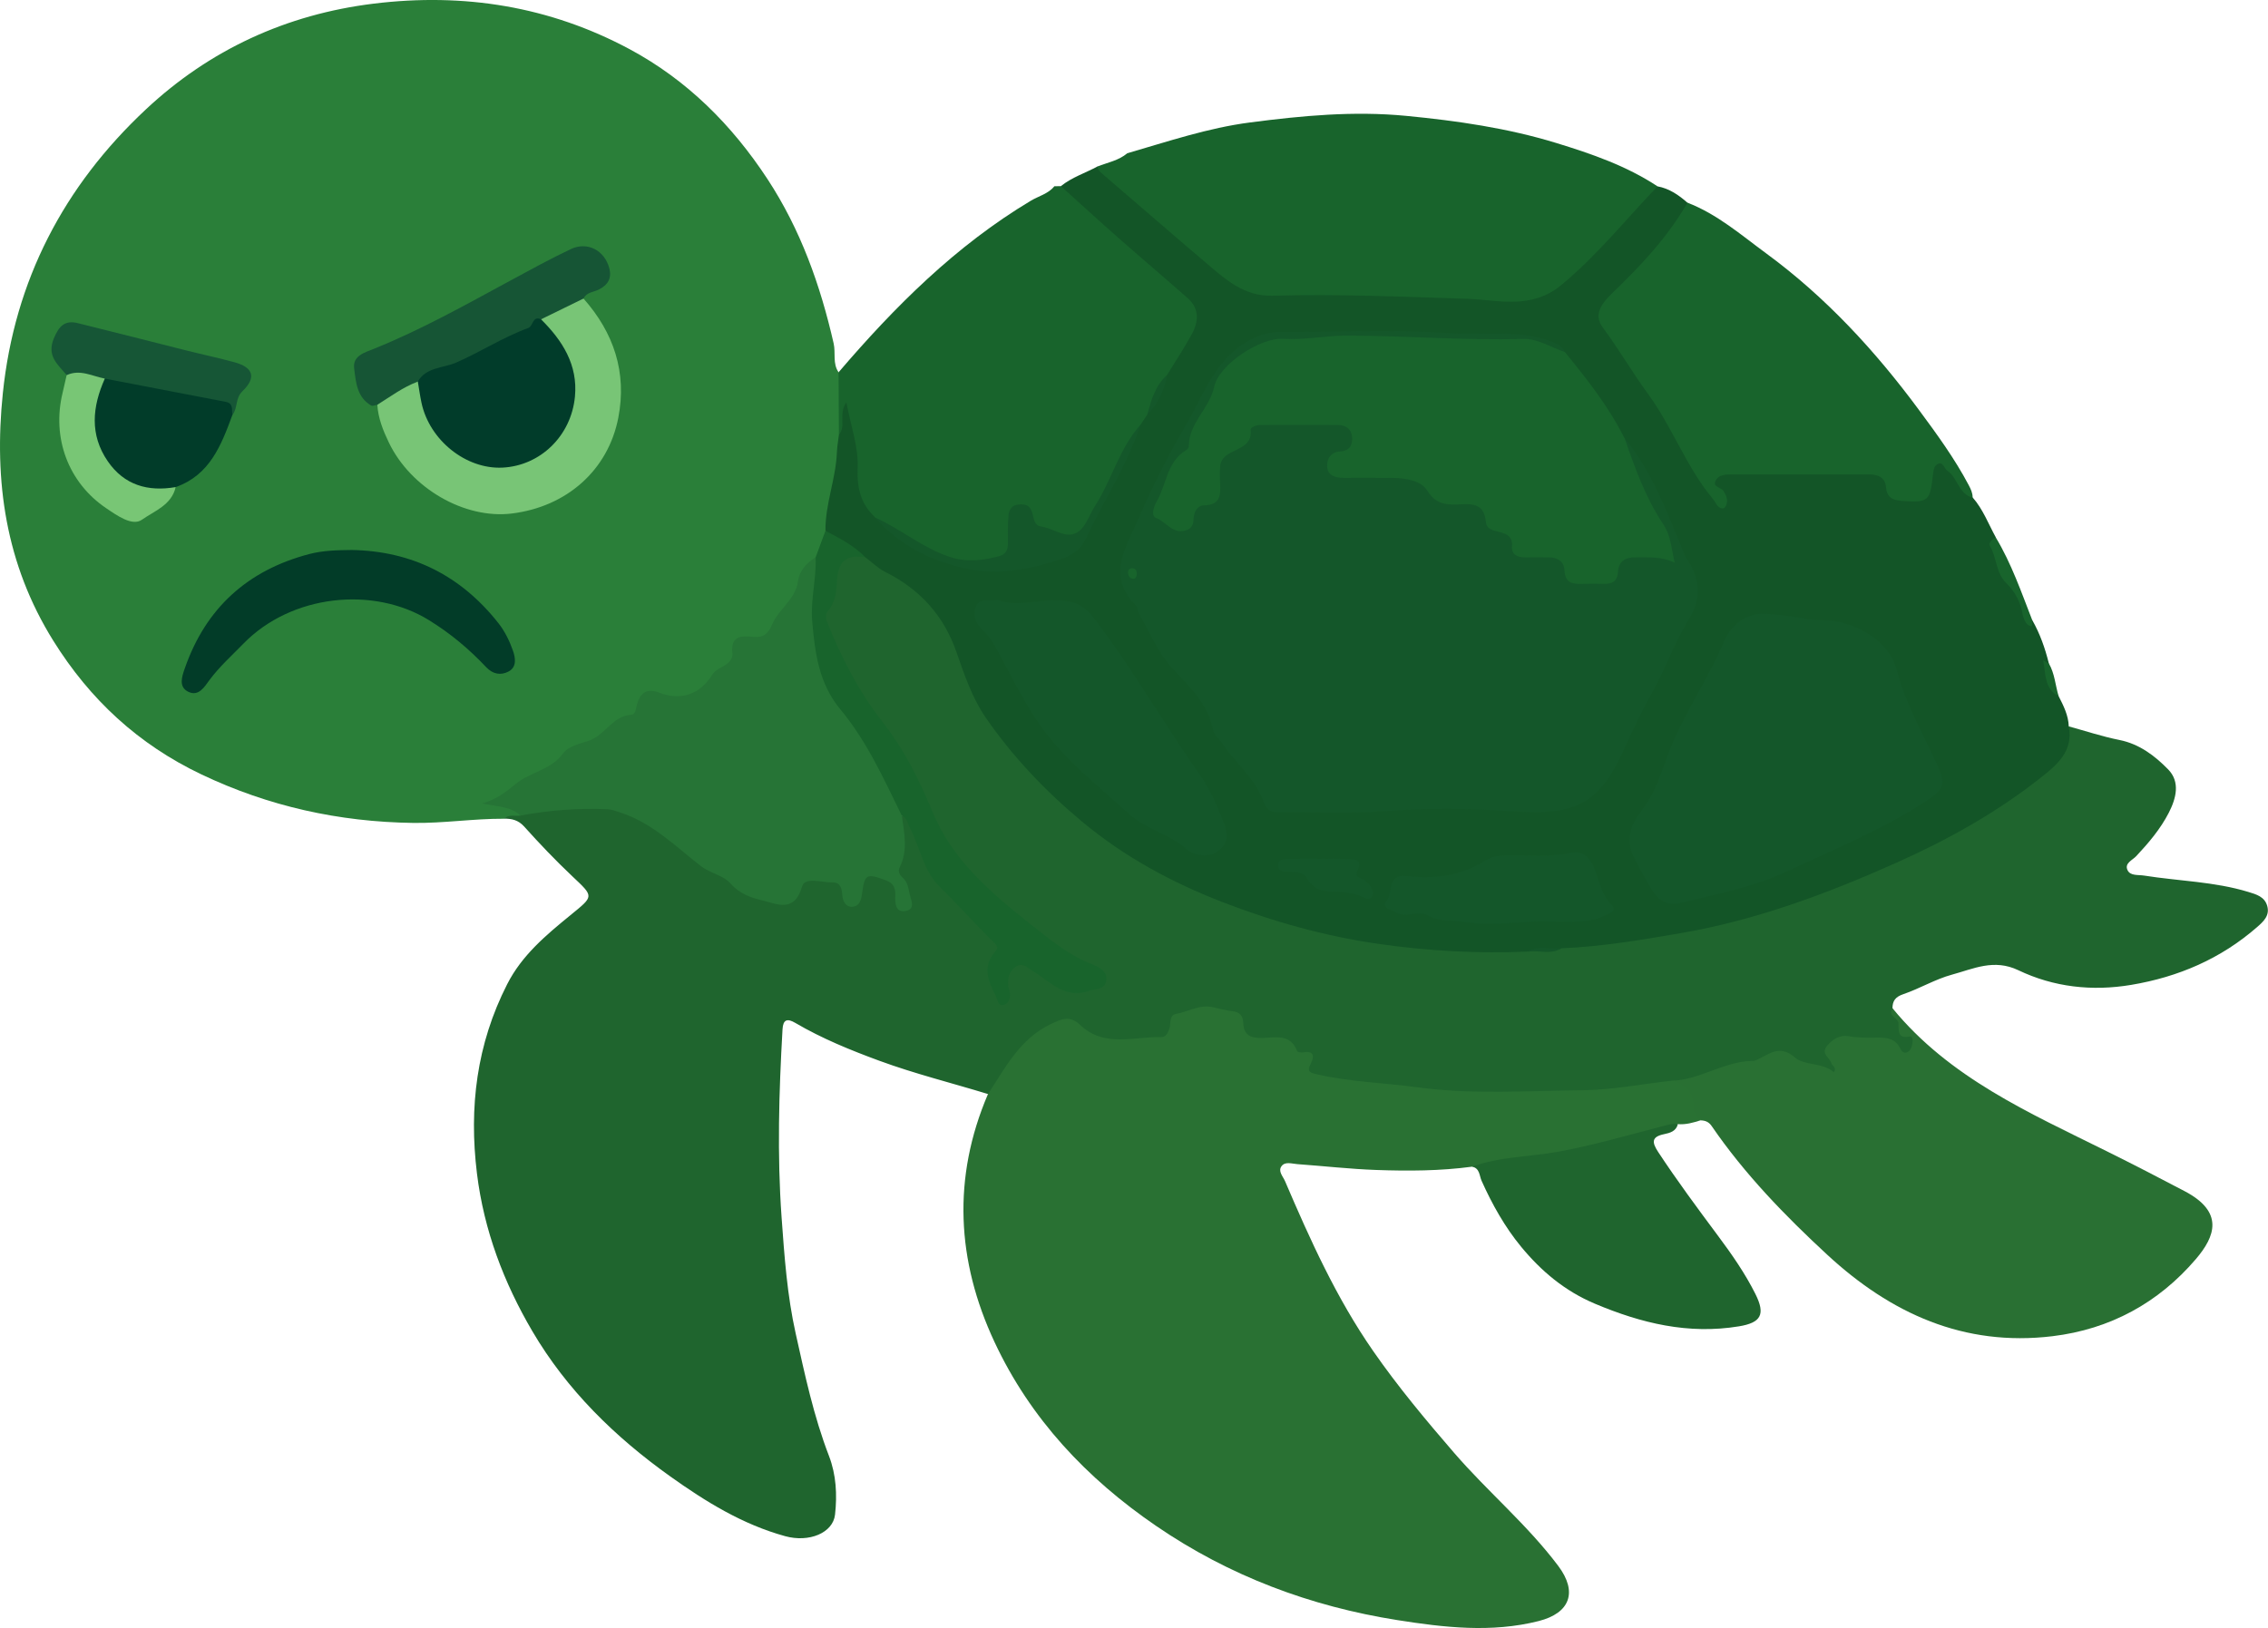 <?xml version="1.0" encoding="UTF-8"?>
<svg id="Layer_2" data-name="Layer 2" xmlns="http://www.w3.org/2000/svg" viewBox="0 0 683.54 490.78">
  <defs>
    <style>
      .cls-1 {
        fill: #18642c;
      }

      .cls-2 {
        fill: #267436;
      }

      .cls-3 {
        fill: #135527;
      }

      .cls-4 {
        fill: #297033;
      }

      .cls-5 {
        fill: #165636;
      }

      .cls-6 {
        fill: #2a7f39;
      }

      .cls-7 {
        fill: #165535;
      }

      .cls-8 {
        fill: #14572a;
      }

      .cls-9 {
        fill: #013c29;
      }

      .cls-10 {
        fill: #1f652e;
      }

      .cls-11 {
        fill: #297133;
      }

      .cls-12 {
        fill: #78c576;
      }

      .cls-13 {
        fill: #023c28;
      }

      .cls-14 {
        fill: #78c675;
      }

      .cls-15 {
        fill: #013c2a;
      }
    </style>
  </defs>
  <g id="Layer_1-2" data-name="Layer 1">
    <path class="cls-6" d="m151.89,246.82c-9.13-.05-18.18,1.39-27.34,1.26-22.38-.3-43.62-4.99-63.88-14.64-18.97-9.04-33.58-22.56-44.64-40.34C1.7,170.08-1.89,145.07.85,118.58c3.51-34.06,18.44-62.52,43.1-85.59C63.13,15.03,86.26,4.32,112.67,1.09c27.16-3.32,53.01.82,77.1,13.74,17.25,9.26,30.8,22.78,41.55,39.17,9.96,15.2,15.92,31.94,19.93,49.53.66,2.9-.37,6.05,1.49,8.7,2.34,2,2.09,4.73,1.83,7.32-.37,3.62-.29,7.23-.12,10.85.02,9.85-2.77,19.31-4.23,28.95-.76,3.13-1.6,6.24-3.38,9-2.07,2.18-4.12,4.46-4.8,7.44-1.43,6.28-6.62,10.23-9.44,15.66-1.12,2.16-3.65,2.1-5.81,2.12-2.46.02-3.43,1.24-4.69,3.4-5.08,8.69-11.88,17.06-23.43,13.69-1.69-.49-3.55-.68-4.4,1.15-2.8,6.07-8.9,8.18-13.89,11.38-9.56,6.11-19.24,12.05-29.42,17.88,2.1,1.86,5.98,1.25,6.04,4.96-1.6.95-3.52-.19-5.12.8Z"/>
    <path class="cls-10" d="m151.89,246.82c1.45-1.4,3.29-.75,4.97-.94.73-1.21,1.81-1.97,3.18-2.21,15.52-2.66,30.42-2.86,43.08,8.92,6.44,5.99,14.15,10.37,21.6,15.01,2.27,1.41,4.86,2.12,7.5,2.62,2.87.55,5.2.81,7.29-2.31,3.86-5.76,12.44-5.04,16,.97.33.56.54,1.21,1.8,1.28,1.47-2.86,1.08-8.01,6.68-7.21,4.69.67,7.62,3.09,7.72,5.98-3.38-6.07-.66-14.4-.53-22.66,2.14-1.6,2.97.29,3.82,1.58,1.1,1.66,2.05,3.5,2.6,5.38,2.91,9.9,10.13,16.59,17.13,23.47,1.79,1.76,3.4,3.65,5.02,5.55,1.67,1.95,2.35,4.17,1,6.44-2.32,3.88-1.12,7.21,1.17,10.55.83-.9.38-1.94.5-2.88.83-6.47,4.37-8,10.07-4.74,4.32,2.48,7.86,7.07,13.82,5.64.97-.23,1.98-.27,2.91-.66,1.91-.8,2.1-1.96.65-3.4-.71-.71-1.55-1.26-2.45-1.7-14.92-7.29-26.74-18.47-38.04-30.3-4.08-4.27-7.27-9.26-9.29-14.7-5.47-14.73-14.74-27.15-23.6-39.82-4.11-5.88-5.46-12.82-8.52-19.08-.67-1.37-.34-3,.36-4.36,1.47-2.87,1.92-6,2.54-9.1,1.44-7.15,3.02-8.2,10.31-7.03,5.86,3.48,11.64,7.08,17.16,11.08,3.01,2.18,5.39,4.93,6.94,8.35,2.75,6.05,6.04,11.89,8.33,18.12,5.03,13.72,14.72,23.91,24.77,33.89,20.56,20.4,45.81,31.86,73.42,39.27,22.71,6.1,45.79,7.55,69.1,7.47,3.14.2,6.28.37,9.34-.63,18.3-2.33,36.66-4.27,54.51-9.27,19.44-5.44,38.06-12.88,56.1-21.95,8.94-4.49,17.55-9.38,25.8-15.06,7.38-5.08,14.33-10.22,16.81-19.41,5.1,1.4,10.13,3.08,15.3,4.11,6.05,1.21,10.68,4.78,14.68,8.86,3.72,3.79,2.42,8.75.21,13.06-2.51,4.9-6.06,9.08-9.82,13.1-1.14,1.22-3.66,2.14-2.6,4.27.87,1.73,3.18,1.3,4.99,1.59,10.46,1.66,21.16,1.81,31.4,4.93,2.43.74,4.91,1.43,5.69,4.23.82,2.91-1.15,4.7-3.04,6.35-10.93,9.55-23.71,15.05-37.97,17.44-11.82,1.98-23.35.67-34-4.42-7.36-3.52-13.54-.42-20,1.33-5.05,1.37-9.69,4.19-14.68,5.89-2.37.81-3.24,2-3.26,4.24,1.11,2.76,2.82,5.18,5.16,6.91,2.42,1.8,2.59,3.79,1.16,5.99-1.7,2.61-3.6,1.38-5.44-.08-4.95-3.95-10.76-2.44-16.22-2.11-2.79.17-2.93,2.64-1.78,4.99.58,1.18,1.39,2.58.4,3.73-1.25,1.47-2.81.34-4.08-.22-3.8-1.65-8.15-1.68-11.72-4.01-.84-.55-2.02-.77-2.88-.28-5.32,2.99-11.76,2.1-17.07,5.03-4.67,2.58-10.04,1.86-14.95,3.28-21.84,4.9-44.04,3.62-66.09,3.17-12.41-.26-24.85-2.13-37.15-4.23-3.16-.54-5.48-1.61-7.04-5.25-1.46-3.4-4.9-6.28-9.39-6.19-4.8.09-9.05-.56-10.6-6.08-.35-1.26-1.55-1.61-2.66-2.04-6.66-2.56-12.65-.8-16.73,4.98-.68.97-1.42,2.14-2.57,2.23-7.32.59-14.66,3.22-21.89-.84-8.59-4.83-10.22-4.5-17.91,1.92-3.4,2.84-5.4,6.71-7.97,10.18-1.39,1.88-2.08,4.72-5.2,4.78-10.9-3.34-21.98-6.08-32.7-10.02-8.73-3.21-17.31-6.7-25.35-11.42-2.42-1.42-3.68-1.05-3.85,1.94-1.08,18.9-1.64,37.78-.28,56.73.85,11.76,1.68,23.47,4.25,34.98,2.77,12.44,5.42,24.93,10.03,36.89,2.19,5.7,2.49,11.73,1.83,17.68-.62,5.57-7.85,8.49-15.01,6.52-12.86-3.53-24-10.42-34.69-18.05-16.66-11.88-31.15-26.06-41.53-43.75-8.59-14.64-14.59-30.41-16.69-47.53-2.45-19.97-.1-39,9.11-57.08,4.44-8.73,11.69-14.78,18.98-20.74,7.21-5.9,7.26-5.54.66-11.78-5.05-4.77-9.86-9.81-14.5-14.98-1.81-2.01-3.77-2.43-6.15-2.39Z"/>
    <path class="cls-11" d="m297.77,329.82c5.24-7.98,9.58-16.63,18.92-21.1,3.34-1.6,5.8-2.67,8.87.27,7.25,6.93,16.2,3.45,24.53,3.65,1.31.03,1.85-1.26,2.28-2.36.63-1.61-.17-4.23,2.12-4.64,3.68-.65,7.08-2.92,11.04-2.01,1.94.44,3.87.98,5.84,1.2,2.24.25,3.26,1.37,3.33,3.54.11,3.72,2.29,4.6,5.65,4.54,3.95-.08,8.57-1.42,10.59,3.97.12.31,1.19.48,1.76.38,3.5-.65,3.39,1.37,2.32,3.44-1.27,2.45-.04,2.72,1.9,3.17,10.03,2.31,20.33,2.55,30.48,3.93,16.37,2.22,32.85,1.01,49.26.87,8.98-.07,17.94-1.84,26.91-2.85,6.36-.07,9,3.44,8.96,11.91-2.23.71-4.47,1.36-6.85,1.15-19.9,8.05-40.58,12.3-62.03,12.83-9.58,1.29-19.23,1.33-28.85.99-7.94-.28-15.86-1.19-23.8-1.76-1.61-.11-3.63-.86-4.73.57-1.2,1.54.4,3.11,1.03,4.58,7.58,17.72,15.49,35.26,26.56,51.2,7.49,10.79,15.87,20.82,24.44,30.74,10.1,11.68,22.04,21.65,31.34,34.04,5.9,7.86,3.57,14.22-5.93,16.62-14.21,3.59-28.46,1.93-42.54-.29-26.24-4.14-50.69-13.31-72.71-28.38-20.95-14.33-37.93-32.34-48.73-55.46-11.44-24.49-12.75-49.53-1.97-74.74Z"/>
    <path class="cls-3" d="m623.48,218.96c1.51,7.56-3.7,11.75-8.54,15.57-13.3,10.5-28.08,18.72-43.48,25.59-20.88,9.32-42.31,17.32-64.98,21.2-11.87,2.03-23.78,4.07-35.86,4.55-3.23,1.37-6.77-.39-9.99.99-14.96.67-29.93-.16-44.68-2.24-16.21-2.29-32-6.67-47.4-12.63-15.45-5.98-29.65-13.66-42.42-24.29-11.06-9.21-20.88-19.55-29-31.29-4.06-5.86-6.5-12.99-8.87-19.83-3.87-11.15-11.08-18.95-21.49-24.18-2.18-1.09-3.99-2.92-5.97-4.41-4.41-2.06-9.25-3.46-12.02-7.99-.09-8.06,3.14-15.64,3.45-23.65.07-1.78.4-3.55.61-5.32,1.03-2.55.22-5.21.47-7.8.08-.8-.16-1.86.73-2.17,1.06-.37,1.82.44,2.42,1.26.29.4.55.85.64,1.33,1.15,5.98,3.54,11.84,3.19,17.97-.3,5.2.99,9.39,4.57,12.99,1.32,2.38,3.19,4.18,5.5,5.62,5.79,3.61,11.73,7.52,18.21,9.04,11.31,2.64,22.67,1.02,33.35-3.8,2.23-1.01,3.66-3.21,4.86-5.5,5.49-10.55,11.36-20.9,15.55-32.08.52-1.39,1.3-2.63,2.31-3.72,3.15-3.21,4.75-7.23,5.95-11.46,2.11-4.32,5.03-8.18,7.04-12.55,2.06-4.49,1.68-6.97-2.01-10.14-11.05-9.49-21.51-19.66-32.88-28.79-1.59-1.28-3.71-2.42-2.99-5.13,3.31-2.66,7.36-3.94,11.03-5.92,6.82,3.64,12.22,9.09,17.87,14.19,7.17,6.46,14.93,12.19,22.12,18.6,4.03,3.59,8.94,4.2,13.95,4.36,6.31.2,12.63.07,18.94.06,16.28-.04,32.51.87,48.75,1.83,7.82.46,14.75-1.61,20.41-7.32,5.14-5.19,10.45-10.2,15.27-15.72,3.33-3.82,6.26-8.26,11.47-10,3.55.66,6.39,2.62,9.03,4.95,1.09,2.65-.67,4.52-1.99,6.3-5.74,7.75-12.08,15-18.86,21.84-4.7,4.74-4.96,6-1.01,11.34,9.68,13.09,18.08,26.98,25.73,41.33,1.34,2.5,3.39,4.5,4.86,6.92-2.19-3.87-1.67-5.73,1.96-6.94.63-.21,1.29-.36,1.96-.37,14.13-.29,28.25-.29,42.38,0,2.92.06,5.08,1.64,6.13,4.36,1.42,3.68,4.38,3.52,7.45,3.3,3.49-.24,3.5-2.89,3.84-5.4.29-2.15.62-4.56,3.18-5.12,2.37-.51,3.35,1.73,4.65,3.17,2.23,2.47,3.4,5.7,5.69,8.14,3.1,3.54,4.72,7.95,6.95,12-.75,4.05,1.5,7.39,3.12,10.61,2.21,4.4,5.19,8.4,6.42,13.29.16.62.66,1.14,1.46,1.07,2.31,4.07,3.85,8.45,4.97,12.98-.42,3.74.85,6.98,2.98,9.95,1.46,2.86,2.91,5.73,3.04,9.04Z"/>
    <path class="cls-4" d="m512.54,337.73c-1.03-1.05-1.99-2.04-2-3.75-.02-4.6-2.49-7.28-6.96-8.16,8.54-.18,15.75-5.73,24.27-5.99.33-.01.69.03.99-.08,3.9-1.42,7.13-5.29,12.1-.98,3,2.6,8.33,1.43,11.75,4.46.96-1.47-.51-1.88-.75-2.72-.49-1.72-3.26-2.85-1.31-5.2,1.7-2.05,3.96-3.4,6.5-2.94,2.83.51,5.62.49,8.42.44,2.98-.06,5.66.17,7.16,3.28.35.73.97,1.53,1.94,1.18,1.23-.44,1.54-1.66,1.74-2.8.14-.8.07-2.2-.79-2.02-3.8.79-3.31-1.7-3.43-3.97-.09-1.65-3.38-2.13-1.77-4.51,17.12,20.93,41.15,31.48,64.51,43.07,7.89,3.91,15.71,7.95,23.5,12.05,11.94,6.28,9.26,13.61,3.38,20.49-11.25,13.16-25.8,21.14-43.23,23.24-26.7,3.21-48.74-6.9-67.81-24.52-12.81-11.84-24.96-24.37-34.88-38.84-.88-1.29-1.95-1.67-3.33-1.71Z"/>
    <path class="cls-1" d="m263.8,156.02c-4.4-4.11-5.57-8.87-5.32-15.06.26-6.24-2.06-12.59-3.39-19.65-2.52,3.41.05,7.15-2.26,9.74-.03-6.27-.07-12.55-.1-18.82,16.98-19.84,35.31-38.16,57.93-51.71,2.39-1.43,5.26-2.09,7.12-4.37.65-.01,1.3-.03,1.95-.04,5.75,5.19,11.46,10.43,17.28,15.55,6.94,6.12,14,12.1,20.94,18.22,3.61,3.18,3.3,7.1,1.24,10.88-2.3,4.21-4.96,8.21-7.47,12.3-2.25,3.87-3.67,8.15-5.99,11.99-.67,1-1.33,2-2,3-1.47,2.76-3.27,5.26-4.38,8.3-2.89,7.94-7.82,14.91-11.56,22.47-1.7,3.43-4.66,4.35-8.45,3.05-3.75-1.29-7.91-1.71-9.79-6.04-.39-.89-1.18-1.7-2.39-1.27-1.1.39-1.29,1.42-1.48,2.41-.28,1.48-.21,2.98-.28,4.48-.27,5.85-1.73,7.36-7.54,8.7-7.9,1.82-14.23-2.28-20.74-5.42-4.79-2.31-9.27-5.23-13.33-8.72Z"/>
    <path class="cls-1" d="m499.56,56.18c-9.65,10.04-18.33,20.98-29.18,29.89-5.98,4.91-12.7,5.26-19.64,4.69-2.79-.23-5.58-.59-8.4-.68-19.6-.62-39.19-1.49-58.8-.93-8.71.25-14.36-5.07-20.25-10.06-10.36-8.78-20.59-17.72-30.9-26.55-.79-.67-1.53-1.25-1.62-2.35,3.05-1.21,6.37-1.78,8.98-3.99,12.24-3.54,24.31-7.64,37.04-9.29,15.62-2.03,31.15-3.51,47-1.98,15.38,1.49,30.56,3.67,45.32,8.2,10.59,3.25,21.09,6.87,30.45,13.05Z"/>
    <path class="cls-1" d="m594.54,150.02c-4.3-1.04-4.46-5.97-7.61-8.08-1.02-.68-1.24-2.86-2.91-2.08-1.2.56-1.33,2.16-1.49,3.53-.85,7.68-1.42,8.12-9.02,7.63-2.72-.18-4.83-.74-5.09-4.14-.21-2.8-2.25-3.85-4.92-3.85-13.98,0-27.96,0-41.95,0-1.71,0-3.58.17-4.43,1.75-1.14,2.11,1.54,2.06,2.26,3.16.85,1.3,1.45,2.63.93,4.21-.22.67-.66,1.27-1.41,1.1-1.46-.33-1.79-1.8-2.63-2.8-8.03-9.61-12.18-21.57-19.58-31.7-4.7-6.42-8.79-13.49-13.61-19.98-2.53-3.41-1.2-6.52,2.72-10.3,8.59-8.26,16.79-16.91,22.77-27.37,8.96,3.45,16.13,9.7,23.71,15.27,17.93,13.16,32.85,29.34,46,47.13,5.4,7.3,10.8,14.68,15.07,22.77.64,1.22,1.17,2.35,1.17,3.72Z"/>
    <path class="cls-10" d="m443.66,351.71c8.48-3.09,17.54-2.95,26.29-4.57,10.3-1.9,20.28-4.82,30.37-7.43,1.78-.46,3.49-1.08,5.37-.83-.54,2.16-2.38,2.66-4.16,3.03-3.76.78-3.74,2.39-1.81,5.33,5.72,8.69,11.9,17.03,18.11,25.37,4.14,5.56,8.12,11.27,11.23,17.49,3.08,6.15,1.71,8.64-4.96,9.74-15.24,2.51-29.41-.91-43.44-6.83-9.08-3.83-16.19-9.85-22.19-17.13-4.91-5.94-8.75-12.8-11.94-19.91-.7-1.57-.52-3.78-2.86-4.26Z"/>
    <path class="cls-1" d="m612.5,186.99c-.34.57.56,2.43-1.09,1.51-.95-.53-1.62-2.12-1.83-3.33-.63-3.72-2.31-6.84-4.95-9.42-3.14-3.07-2.79-7.6-4.88-11.11-.59-1,.66-2.06,1.75-2.62,4.72,7.86,7.69,16.49,11,24.97Z"/>
    <path class="cls-1" d="m620.45,209.92c-4.36-2.27-3.88-6.8-4.64-10.62-.14-.72,1,.6,1.66.66,1.81,3.07,1.96,6.64,2.98,9.95Z"/>
    <path class="cls-2" d="m271.8,245.91c.71,5.24,1.93,10.48-.68,15.61-.58,1.15.07,2.32.98,3.13,1.52,1.33,1.66,3.2,2.07,4.95.44,1.85,1.75,4.37-1.07,4.99-3.04.67-3.37-1.96-3.28-4.26.09-2.32-.22-4.01-2.9-4.98-5.76-2.09-6.33-1.93-7.12,4.1-.26,1.97-.85,3.85-3.02,3.91-1.9.05-2.77-1.66-2.92-3.45-.16-1.97-.51-3.95-2.89-3.89-3.2.08-8.37-1.81-9.24,1.24-2.33,8.12-7.71,5.18-12.12,4.14-3.32-.79-6.75-1.98-9.44-5.06-2.18-2.5-6.11-3.03-9.06-5.34-7.61-5.96-14.66-12.99-24.22-16.08-1.25-.4-2.53-.92-3.82-.97-8.81-.37-17.56.28-26.22,1.92-2.82-2.75-6.63-2.63-11.57-3.66,4.76-1.32,7.56-3.82,10.24-5.97,4.44-3.56,10.58-4.16,14.18-9.12,1.63-2.24,5.23-2.95,7.77-3.82,4.97-1.7,7.11-7.47,12.73-7.82,1.49-.09,1.41-1.99,1.8-3.25,1.05-3.41,2.95-4.87,6.74-3.4,6.46,2.51,12.2.48,15.85-5.32.76-1.21,1.87-1.84,3.03-2.47,1.68-.9,3.34-2.1,3.11-4.13-.58-5.13,2.57-5.33,6.16-4.93,3.11.35,4.61-.84,5.87-3.82,1.94-4.59,7-7.47,7.72-12.82.48-3.51,2.65-5.56,5.33-7.36,2.18,2,1.73,4.59,1.33,6.99-1.29,7.66-.5,15.25.65,22.81.65,4.31,2.17,8.37,4.79,11.92,7.31,9.9,13.87,20.25,18.77,31.58.65,1.5,1.76,2.93.45,4.6Z"/>
    <path class="cls-12" d="m175.87,90.01c9.14,10.33,13.12,22.28,10.48,35.92-3.07,15.84-15.6,26.87-32.13,28.88-14.2,1.73-30.39-7.6-37.03-21.41-1.73-3.6-3.22-7.31-3.47-11.38,2.76-4.72,6.82-7.26,12.35-7.31,2.26,2.1,2.18,5.1,2.95,7.77,3.95,13.74,19.36,20.74,31.27,14.17,12.36-6.81,15.05-22.67,5.86-34.36-1.5-1.9-3.82-3.36-3.67-6.25,3.61-3.89,7.64-6.86,13.38-6.05Z"/>
    <path class="cls-1" d="m271.8,245.91c-5.45-11.12-10.55-22.49-18.54-32.08-6.48-7.79-7.64-17-8.47-26.48-.57-6.51,1.3-12.87,1.03-19.35.99-2.66,1.97-5.32,2.96-7.99,4.27,2.27,8.6,4.44,12.02,7.99-5.17-.84-8.11.76-8.48,6.57-.21,3.34-.42,6.98-2.97,9.83-.51.56-.51,2.01-.19,2.82,4.36,10.94,9.68,21.32,17,30.65,6.38,8.14,10.94,17.34,14.88,26.87,6.07,14.69,17.78,24.56,29.76,34.05,5.8,4.6,11.57,9.37,18.7,12.06,2.06.78,4.54,2.33,3.86,5.09-.61,2.46-3.43,2.17-5.4,2.84-7.05,2.4-11.43-2.88-16.52-5.93-1.72-1.03-3.16-2.81-5.28-1.43-1.97,1.28-2.5,3.43-2.3,5.71.06.65.35,1.28.46,1.93.3,1.63-.22,3.38-1.6,3.82-2,.64-2.06-1.61-2.68-2.8-2.26-4.42-4.09-8.77.02-13.33,1.34-1.49-.6-2.67-1.59-3.67-5.22-5.25-10.16-10.76-15.45-15.96-4.75-4.67-5.76-11.79-8.83-17.64-.68-1.3-.79-2.92-2.39-3.59Z"/>
    <path class="cls-13" d="m106.04,165.8c18.21.33,32.92,7.79,44.17,22.05,1.91,2.42,3.36,5.36,4.38,8.29.71,2.04,1.29,4.89-1.29,6.28-2.36,1.27-4.77.83-6.77-1.29-5.13-5.45-10.76-10.17-17.22-14.16-16.69-10.33-41.47-7.83-55.98,7.1-3.47,3.57-7.18,6.88-10.18,10.92-1.5,2.03-3.26,5.06-6.35,3.58-3.09-1.47-1.95-4.65-1.1-7.09,6.31-18.16,18.9-29.55,37.45-34.44,4.22-1.11,8.53-1.19,12.9-1.24Z"/>
    <path class="cls-7" d="m125.92,115.04c-4.45,1.66-8.22,4.5-12.19,6.98-.62.09-1.41.48-1.84.24-4.33-2.47-4.64-7.11-5.15-11.19-.5-3.91,3.29-4.83,6.21-6.02,14.1-5.71,27.34-13.14,40.68-20.36,6.09-3.29,12.16-6.64,18.42-9.6,5-2.36,10.14.38,11.57,5.73.82,3.06-.39,5.1-3.16,6.47-1.58.79-3.67.77-4.58,2.7-4.27,2.09-8.54,4.18-12.81,6.27-1.06,1.46-1.99,3.02-3.69,3.91-10.82,5.7-21.62,11.46-33.46,14.86Z"/>
    <path class="cls-9" d="m70.04,125.09c-3.35,9.09-6.78,18.12-17.1,21.75-2.6,2.49-5.86,2.34-8.9,1.67-15.36-3.37-21.07-21.31-13.99-33.53.42-.72,1.11-1.21,1.86-1.61,1.26-.54,2.58-.56,3.89-.26,10.15,2.29,20.51,3.49,30.61,6.04,3.36.85,4.98,2.4,3.62,5.94Z"/>
    <path class="cls-5" d="m70.04,125.09c-.25-1.53.39-3.49-2.01-3.95-12.15-2.33-24.29-4.67-36.43-7.01-3.97,1.14-7.75.24-11.5-1.04-2.64-3.2-6.1-5.72-3.87-11.09,1.57-3.78,3.35-5.54,7.24-4.58,10.93,2.69,21.84,5.51,32.76,8.25,4.82,1.21,9.69,2.23,14.48,3.55,5.66,1.55,6.6,4.63,2.35,8.72-2.21,2.13-1.35,5.07-3.01,7.15Z"/>
    <path class="cls-14" d="m20.1,113.09c4.03-1.87,7.7.33,11.5,1.04-3.78,8.46-4.64,16.9.89,24.94,4.96,7.2,12.1,9.21,20.45,7.77-1.2,5.44-6.52,7.25-10.17,9.84-2.89,2.05-7.51-1.27-10.79-3.49-11.42-7.73-16.41-21.2-13.11-34.78.43-1.76.81-3.54,1.22-5.31Z"/>
    <path class="cls-8" d="m460.63,286.86c3.17-2,6.67-.56,9.99-.99-3.17,2-6.67.57-9.99.99Z"/>
    <path class="cls-8" d="m489.6,132.05c7.89,9.59,12.28,21.01,16.94,32.29.51,1.23.86,2.56,1.58,3.65,4.1,6.16,5.02,12.09.78,18.89-4.27,6.85-6.88,14.61-10.87,21.71-3.29,5.85-6.17,12.05-8.96,18.15-7.76,16.91-15.66,19.03-33.9,17.79-12.61-.86-25.19-.96-37.79,0-10.96.83-21.93.3-32.9.28-2.05,0-3.13-1.57-3.81-3.44-2.57-7.03-8.66-11.58-12.59-17.67-.78-1.2-2.17-2.04-2.47-3.6-1.54-8.03-7.19-13.1-12.45-18.81-4.26-4.62-6.74-10.9-9.96-16.46-.41-.71-.36-1.77-.88-2.3-9.01-9.07-2.91-17.57.84-26.24,4.14-9.59,8.89-19.01,14.1-27.88,5.66-9.62,9.34-21.47,21.02-26.65,2.34-1.04,4.59-1.7,7.17-1.69,17.14.06,34.33-.82,51.39.35,10.01.69,20.3-1.14,30.12,2.27,1.96.68,3.72,1.42,4.66,3.39-1.58,1.3-3.21.55-4.7-.07-4.73-1.97-9.65-2.19-14.69-2.22-10.97-.06-21.94.35-32.92-.8-11.95-1.26-23.9,1.39-35.89.76-3.39-.18-5.77,2.28-8.09,4.47-4.52,4.28-7.8,9.36-10.3,15.07-3.91,8.91-9.58,16.89-13.7,25.7-1.46,3.11-2.18,5.99,1.9,7.88,2.14.99,3.76,1.27,4.85-1.29.59-1.38,1.23-3.11,2.6-3.56,5.33-1.76,5.27-5.96,5.48-10.42.23-4.88,10.73-14.96,15.62-15.17,6.65-.29,13.32-.24,19.97,0,3.19.11,6.05,1.12,6.86,4.65.75,3.29-1.11,5.34-3.91,6.72-1.06.52-2.22,1.11-1.99,2.52.28,1.75,1.84,1.71,3.13,1.82,3.99.33,7.99.06,11.98.18,5.81.18,11.27,1.29,15.22,6.1,1.74,2.12,4.19,1.85,6.46,1.83,4.52-.05,8.26,1.05,9.98,5.76.86,2.36,4.06,2.07,4.96,3.85,2.87,5.72,7.62,6.99,13.42,6.86,2.08-.05,3.52,1.61,4.66,3.39,3.68,5.75,10.54,5.91,14.03.26,1.54-2.5,3.66-3.75,6.51-3.98,2.82-.22,5.63-.03,8.82.38.39-3.23-.97-5.58-2.48-7.92-4.45-6.89-6.54-14.9-10.25-22.15-.75-1.46-.99-3.22.45-4.64Z"/>
    <path class="cls-1" d="m489.6,132.05c3.14,9.03,6.37,18.06,11.71,26.04,2.29,3.42,2.35,7.05,3.42,11.53-4.13-1.93-7.89-1.56-11.62-1.61-3.07-.05-5.28,1-5.47,4.38-.16,2.84-1.75,3.68-4.28,3.62-2.16-.05-4.33-.08-6.49.01-2.98.12-5.2-.33-5.37-4.12-.13-2.79-2.21-3.89-4.88-3.88-2.33,0-4.66-.03-6.99,0-2.32.02-4.13-.8-3.93-3.36.45-5.96-7.48-2.9-7.86-7.23-.53-6.14-4.7-5.49-8.67-5.35-3.82.14-6.6-.32-9.07-4.26-1.82-2.91-6.4-3.7-10.29-3.75-4.99-.06-9.98-.03-14.98-.02-2.39,0-4.62-.69-4.83-3.26-.2-2.47,1.06-4.53,4-4.71,2.86-.18,3.72-2.09,3.49-4.45-.22-2.27-1.9-3.49-4.16-3.51-7.82-.05-15.64-.02-23.46,0-1.24,0-3.03.66-2.94,1.44.8,7.02-8.7,5.24-9.18,10.96-.14,1.65-.11,3.33-.03,4.99.16,3.53.25,6.71-4.81,6.83-2.18.05-3.15,2.17-3.22,4.41-.05,1.67-.78,2.76-2.53,3.21-3.87,1-5.73-2.7-8.72-3.8-1.64-.61-.72-3.45.17-4.98,2.99-5.12,3.01-11.95,8.84-15.44.39-.23.86-.78.85-1.18-.05-7.07,6.25-11.37,7.63-17.94,1.4-6.66,13.85-14.94,20.87-14.48,6.34.41,12.57-.96,18.86-.96,17.77,0,35.51,1.5,53.3.99,4.58-.13,8.45,2.58,12.65,3.95,6.69,8.18,13.23,16.45,17.98,25.97Z"/>
    <path class="cls-8" d="m506.51,272.21c-4.52,1.07-7.13-1.2-9.11-4.68-1.72-3.03-3.48-6.05-5.02-9.17-2.63-5.29-.85-9.82,2.52-14.18,4.82-6.25,6.46-14.07,9.59-21.1,4.53-10.19,10.76-19.44,15.08-29.68,2.17-5.16,6.93-8.66,12.31-8.36,3.63.2,7.3.49,10.83,1.27,2.66.59,5.27.52,7.91.68,7.82.47,18.66,5.4,21.2,15.45,2.42,9.59,7.62,18.49,11.8,27.6,3.06,6.65,2.29,7.97-3.63,11.79-13.19,8.49-27.63,14.43-41.74,21-10.04,4.67-21.05,6.76-31.74,9.36Z"/>
    <path class="cls-8" d="m300.71,180.83c5.68,2.3,12.08-.14,18.49.13,4.34.18,7.45,1.41,10.41,5.27,11.65,15.18,21.04,31.85,32.08,47.42,2.84,4.01,4.86,8.68,6.71,13.27,1.2,2.96,2.45,6.5-.72,9.24-3.38,2.92-8.04,1.6-10.17-.26-5.23-4.56-12.12-5.88-17.25-10.53-9.39-8.52-19.59-16.46-26.83-26.8-4.35-6.2-7.91-13.28-11.56-20.1-1.66-3.1-3.19-6.21-5.77-8.6-2.05-1.91-2.9-4.1-2.08-6.7.98-3.11,3.81-1.87,6.68-2.34Z"/>
    <path class="cls-8" d="m466.91,277.87c-7.82-.46-16.16,1.51-24.63.15-4.03-.65-8.27.02-12.06-2.11-2.94-1.65-6.19.99-9.21-.72-1.62-.92-4.87-1.42-3.1-3.63,1.97-2.46-.05-8.18,6.09-7.46,8.13.95,16.04,0,23.22-4.43,1.86-1.15,3.85-1.73,6.11-1.81,6.77-.22,13.56.66,20.33-.8,3.02-.65,5.28,1.19,6.6,4.14,1.72,3.86,2.15,8.23,5.4,11.53,1.85,1.89-.48,2.58-2,3.3-5.19,2.46-10.71,1.77-16.73,1.83Z"/>
    <path class="cls-8" d="m263.8,156.02c7.68,3.48,14.18,9.09,22.33,11.83,5.26,1.77,10.11,1.11,15.11-.22,1.87-.5,2.55-1.88,2.53-3.79-.03-2.83-.07-5.67.18-8.47.15-1.71,1.03-3.17,3.12-3.29,1.78-.11,3.2.08,3.92,2.16.57,1.64.54,4.13,2.68,4.45,3.33.49,6.62,3.01,9.48,2.4,3.73-.8,4.78-5.31,6.83-8.49,5.1-7.92,7.33-17.41,13.74-24.54-4.02,12.32-11.24,23.12-16.68,34.76-1.19,2.55-3.7,4.49-6.77,5.55-9.2,3.19-19.01,5.05-28.2,3.22-10.6-2.11-20.8-6.85-28.28-15.57Z"/>
    <path class="cls-8" d="m397.99,258.9c2.49,0,4.99-.17,7.46.05,2.17.19,5.67-.6,3.53,3.91-.8,1.68,1.43,1.78,2.37,2.55,1.45,1.19,2.97,3.09,2.3,4.6-.85,1.94-2.89.31-4.31-.14-2.24-.71-4.48-1.02-6.83-1.03-3.38-.02-6.58-.5-8.51-3.93-1.12-1.99-3.2-2.07-5.27-2.05-1.47.01-3.45.11-3.47-1.86-.02-2.36,2.18-2.04,3.77-2.08,2.98-.07,5.97-.02,8.95-.02Z"/>
    <path class="cls-8" d="m345.73,125.05c1.24-4.37,2.4-8.79,5.99-11.99-.83,4.58-2.63,8.68-5.99,11.99Z"/>
    <path class="cls-15" d="m125.92,115.04c2.51-4.38,7.59-4.04,11.41-5.68,7.44-3.2,14.23-7.7,21.83-10.46,1.63-.59,1.26-3.83,3.91-2.63,6.48,6.42,11.12,13.75,10.21,23.29-1.13,11.89-10.48,20.86-21.85,21.41-11,.53-22-8.26-24.4-19.56-.45-2.11-.74-4.25-1.1-6.37Z"/>
    <path class="cls-1" d="m342.62,173.07c-.11.65-.17,1.4-1.04,1.39-.96,0-1.45-.68-1.58-1.56-.16-.99.35-1.65,1.32-1.6.98.05,1.3.85,1.3,1.76Z"/>
  </g>
</svg>
